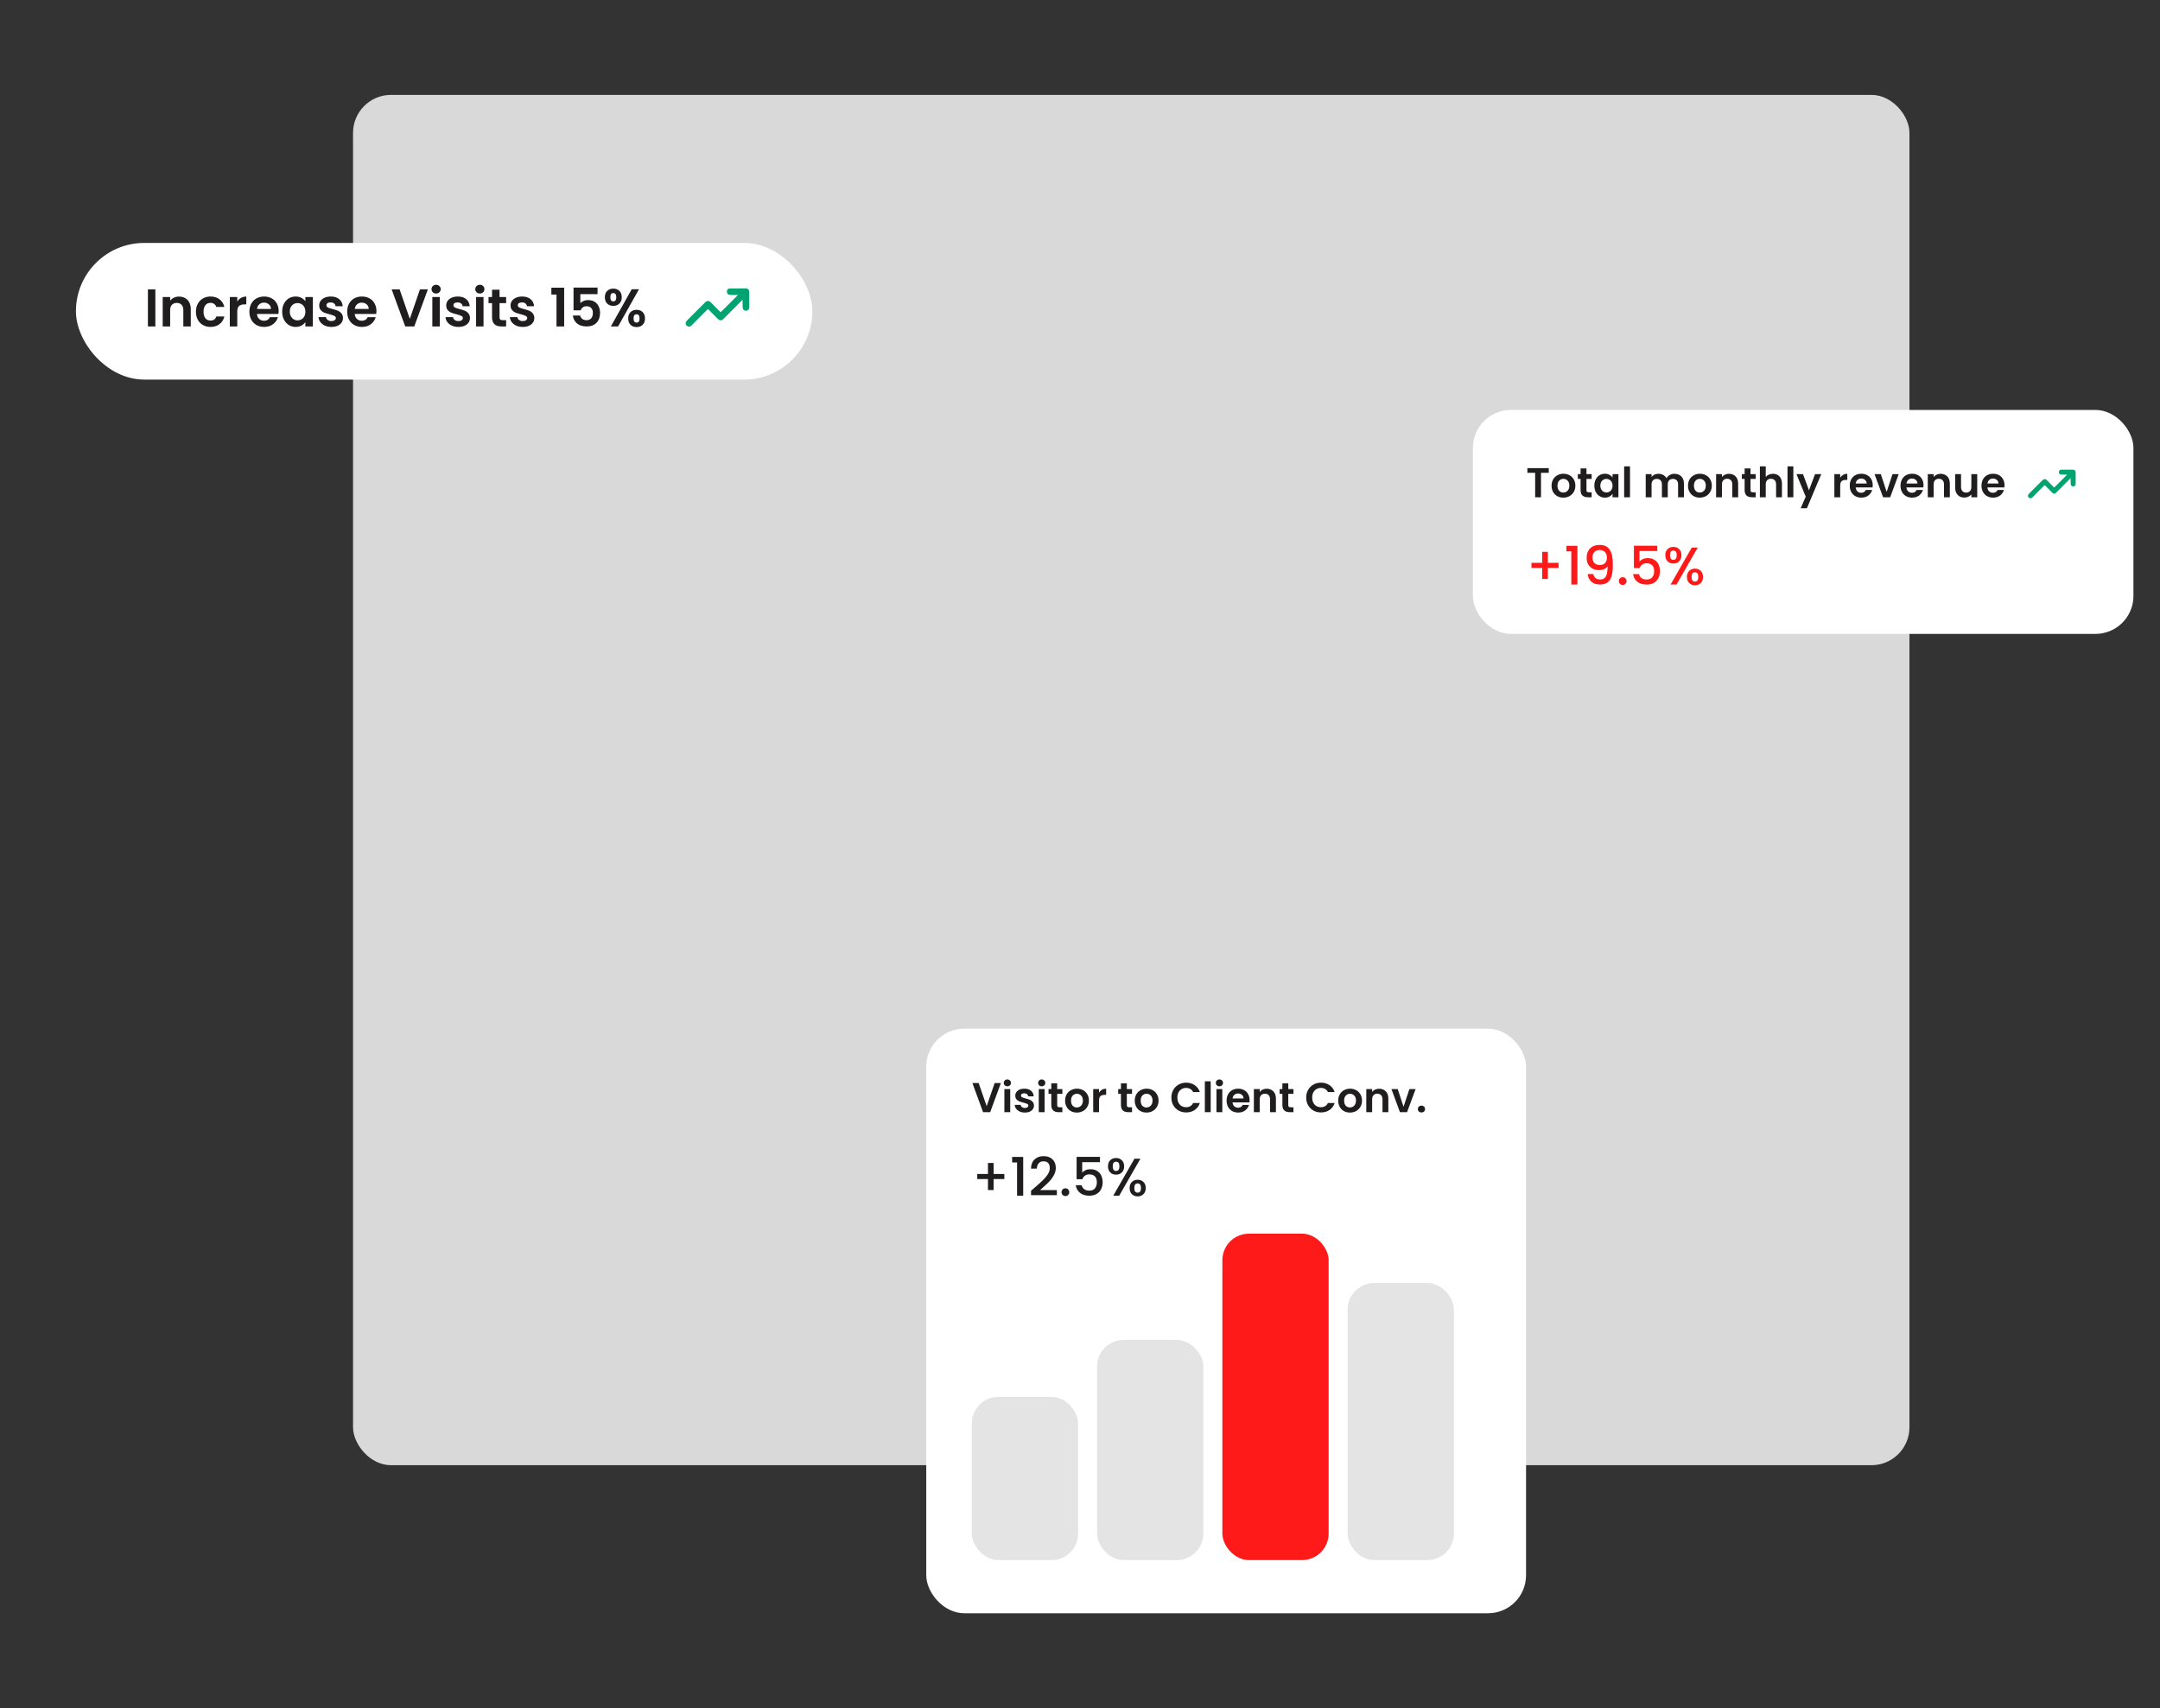 <svg width="569" height="450" viewBox="0 0 569 450" fill="none" xmlns="http://www.w3.org/2000/svg">
<rect x="0" y="0" width="569" height="450" fill="#333333" stroke="none"/>
<rect x="93" y="25" width="410" height="361" rx="10" fill="#D9D9D9"/>
<rect x="244" y="271" width="158" height="154" rx="10" fill="white"/>
<rect x="256" y="368" width="28" height="43" rx="7" fill="#E4E4E4"/>
<rect x="289" y="353" width="28" height="58" rx="7" fill="#E4E4E4"/>
<rect x="355" y="338" width="28" height="73" rx="7" fill="#E4E4E4"/>
<rect x="322" y="325" width="28" height="86" rx="7" fill="#FF1A1A"/>
<path d="M264.568 310.618H261.74V313.516H260.256V310.618H257.428V309.274H260.256V306.376H261.74V309.274H264.568V310.618ZM266.624 306.25V304.794H269.536V315H267.926V306.25H266.624ZM272.611 312.83C273.507 312.055 274.211 311.421 274.725 310.926C275.247 310.422 275.681 309.899 276.027 309.358C276.372 308.817 276.545 308.275 276.545 307.734C276.545 307.174 276.409 306.735 276.139 306.418C275.877 306.101 275.462 305.942 274.893 305.942C274.342 305.942 273.913 306.119 273.605 306.474C273.306 306.819 273.147 307.286 273.129 307.874H271.589C271.617 306.81 271.934 305.998 272.541 305.438C273.157 304.869 273.936 304.584 274.879 304.584C275.896 304.584 276.689 304.864 277.259 305.424C277.837 305.984 278.127 306.731 278.127 307.664C278.127 308.336 277.954 308.985 277.609 309.61C277.273 310.226 276.867 310.781 276.391 311.276C275.924 311.761 275.327 312.326 274.599 312.97L273.969 313.53H278.407V314.86H271.603V313.698L272.611 312.83ZM280.663 315.098C280.373 315.098 280.131 315 279.935 314.804C279.739 314.608 279.641 314.365 279.641 314.076C279.641 313.787 279.739 313.544 279.935 313.348C280.131 313.152 280.373 313.054 280.663 313.054C280.943 313.054 281.181 313.152 281.377 313.348C281.573 313.544 281.671 313.787 281.671 314.076C281.671 314.365 281.573 314.608 281.377 314.804C281.181 315 280.943 315.098 280.663 315.098ZM289.766 306.166H285.076V308.952C285.272 308.691 285.561 308.471 285.944 308.294C286.336 308.117 286.751 308.028 287.19 308.028C287.974 308.028 288.608 308.196 289.094 308.532C289.588 308.868 289.938 309.293 290.144 309.806C290.358 310.319 290.466 310.861 290.466 311.43C290.466 312.121 290.33 312.737 290.06 313.278C289.798 313.81 289.402 314.23 288.87 314.538C288.347 314.846 287.703 315 286.938 315C285.92 315 285.104 314.748 284.488 314.244C283.872 313.74 283.503 313.073 283.382 312.242H284.936C285.038 312.681 285.267 313.031 285.622 313.292C285.976 313.544 286.42 313.67 286.952 313.67C287.614 313.67 288.109 313.469 288.436 313.068C288.772 312.667 288.94 312.135 288.94 311.472C288.94 310.8 288.772 310.287 288.436 309.932C288.1 309.568 287.605 309.386 286.952 309.386C286.494 309.386 286.107 309.503 285.79 309.736C285.482 309.96 285.258 310.268 285.118 310.66H283.606V304.766H289.766V306.166ZM291.875 307.258C291.875 306.577 292.071 306.045 292.463 305.662C292.864 305.27 293.378 305.074 294.003 305.074C294.628 305.074 295.137 305.27 295.529 305.662C295.93 306.045 296.131 306.577 296.131 307.258C296.131 307.939 295.93 308.476 295.529 308.868C295.137 309.26 294.628 309.456 294.003 309.456C293.378 309.456 292.864 309.26 292.463 308.868C292.071 308.476 291.875 307.939 291.875 307.258ZM300.415 305.256L294.829 315H293.261L298.847 305.256H300.415ZM294.003 306.04C293.415 306.04 293.121 306.446 293.121 307.258C293.121 308.079 293.415 308.49 294.003 308.49C294.283 308.49 294.498 308.392 294.647 308.196C294.806 307.991 294.885 307.678 294.885 307.258C294.885 306.446 294.591 306.04 294.003 306.04ZM297.573 312.984C297.573 312.303 297.769 311.771 298.161 311.388C298.562 310.996 299.076 310.8 299.701 310.8C300.317 310.8 300.821 310.996 301.213 311.388C301.614 311.771 301.815 312.303 301.815 312.984C301.815 313.665 301.614 314.202 301.213 314.594C300.821 314.986 300.317 315.182 299.701 315.182C299.076 315.182 298.562 314.986 298.161 314.594C297.769 314.202 297.573 313.665 297.573 312.984ZM299.687 311.766C299.099 311.766 298.805 312.172 298.805 312.984C298.805 313.796 299.099 314.202 299.687 314.202C300.275 314.202 300.569 313.796 300.569 312.984C300.569 312.172 300.275 311.766 299.687 311.766Z" fill="#1F1D1D"/>
<path d="M263.656 285.322L260.84 293H258.97L256.154 285.322H257.804L259.916 291.427L262.017 285.322H263.656ZM265.36 286.18C265.089 286.18 264.862 286.096 264.678 285.927C264.502 285.751 264.414 285.535 264.414 285.278C264.414 285.021 264.502 284.809 264.678 284.64C264.862 284.464 265.089 284.376 265.36 284.376C265.632 284.376 265.855 284.464 266.031 284.64C266.215 284.809 266.306 285.021 266.306 285.278C266.306 285.535 266.215 285.751 266.031 285.927C265.855 286.096 265.632 286.18 265.36 286.18ZM266.119 286.906V293H264.579V286.906H266.119ZM269.973 293.099C269.474 293.099 269.027 293.011 268.631 292.835C268.235 292.652 267.92 292.406 267.685 292.098C267.458 291.79 267.333 291.449 267.311 291.075H268.862C268.891 291.31 269.005 291.504 269.203 291.658C269.408 291.812 269.661 291.889 269.962 291.889C270.255 291.889 270.483 291.83 270.644 291.713C270.813 291.596 270.897 291.445 270.897 291.262C270.897 291.064 270.794 290.917 270.589 290.822C270.391 290.719 270.072 290.609 269.632 290.492C269.177 290.382 268.803 290.268 268.51 290.151C268.224 290.034 267.975 289.854 267.762 289.612C267.557 289.37 267.454 289.044 267.454 288.633C267.454 288.296 267.549 287.988 267.74 287.709C267.938 287.43 268.217 287.21 268.576 287.049C268.943 286.888 269.372 286.807 269.863 286.807C270.589 286.807 271.168 286.99 271.601 287.357C272.034 287.716 272.272 288.204 272.316 288.82H270.842C270.82 288.578 270.717 288.387 270.534 288.248C270.358 288.101 270.12 288.028 269.819 288.028C269.54 288.028 269.324 288.079 269.17 288.182C269.023 288.285 268.95 288.428 268.95 288.611C268.95 288.816 269.053 288.974 269.258 289.084C269.463 289.187 269.782 289.293 270.215 289.403C270.655 289.513 271.018 289.627 271.304 289.744C271.59 289.861 271.836 290.045 272.041 290.294C272.254 290.536 272.364 290.859 272.371 291.262C272.371 291.614 272.272 291.929 272.074 292.208C271.883 292.487 271.605 292.707 271.238 292.868C270.879 293.022 270.457 293.099 269.973 293.099ZM274.416 286.18C274.145 286.18 273.917 286.096 273.734 285.927C273.558 285.751 273.47 285.535 273.47 285.278C273.47 285.021 273.558 284.809 273.734 284.64C273.917 284.464 274.145 284.376 274.416 284.376C274.687 284.376 274.911 284.464 275.087 284.64C275.27 284.809 275.362 285.021 275.362 285.278C275.362 285.535 275.27 285.751 275.087 285.927C274.911 286.096 274.687 286.18 274.416 286.18ZM275.175 286.906V293H273.635V286.906H275.175ZM278.49 288.171V291.119C278.49 291.324 278.537 291.475 278.633 291.57C278.735 291.658 278.904 291.702 279.139 291.702H279.854V293H278.886C277.588 293 276.939 292.369 276.939 291.108V288.171H276.213V286.906H276.939V285.399H278.49V286.906H279.854V288.171H278.49ZM283.667 293.099C283.08 293.099 282.552 292.971 282.083 292.714C281.614 292.45 281.243 292.08 280.972 291.603C280.708 291.126 280.576 290.576 280.576 289.953C280.576 289.33 280.712 288.78 280.983 288.303C281.262 287.826 281.639 287.46 282.116 287.203C282.593 286.939 283.124 286.807 283.711 286.807C284.298 286.807 284.829 286.939 285.306 287.203C285.783 287.46 286.157 287.826 286.428 288.303C286.707 288.78 286.846 289.33 286.846 289.953C286.846 290.576 286.703 291.126 286.417 291.603C286.138 292.08 285.757 292.45 285.273 292.714C284.796 292.971 284.261 293.099 283.667 293.099ZM283.667 291.757C283.946 291.757 284.206 291.691 284.448 291.559C284.697 291.42 284.895 291.214 285.042 290.943C285.189 290.672 285.262 290.342 285.262 289.953C285.262 289.374 285.108 288.93 284.8 288.622C284.499 288.307 284.129 288.149 283.689 288.149C283.249 288.149 282.879 288.307 282.578 288.622C282.285 288.93 282.138 289.374 282.138 289.953C282.138 290.532 282.281 290.98 282.567 291.295C282.86 291.603 283.227 291.757 283.667 291.757ZM289.516 287.852C289.714 287.529 289.97 287.276 290.286 287.093C290.608 286.91 290.975 286.818 291.386 286.818V288.435H290.979C290.495 288.435 290.128 288.549 289.879 288.776C289.637 289.003 289.516 289.399 289.516 289.964V293H287.976V286.906H289.516V287.852ZM296.837 288.171V291.119C296.837 291.324 296.885 291.475 296.98 291.57C297.083 291.658 297.251 291.702 297.486 291.702H298.201V293H297.233C295.935 293 295.286 292.369 295.286 291.108V288.171H294.56V286.906H295.286V285.399H296.837V286.906H298.201V288.171H296.837ZM302.015 293.099C301.428 293.099 300.9 292.971 300.431 292.714C299.961 292.45 299.591 292.08 299.32 291.603C299.056 291.126 298.924 290.576 298.924 289.953C298.924 289.33 299.059 288.78 299.331 288.303C299.609 287.826 299.987 287.46 300.464 287.203C300.94 286.939 301.472 286.807 302.059 286.807C302.645 286.807 303.177 286.939 303.654 287.203C304.13 287.46 304.504 287.826 304.776 288.303C305.054 288.78 305.194 289.33 305.194 289.953C305.194 290.576 305.051 291.126 304.765 291.603C304.486 292.08 304.105 292.45 303.621 292.714C303.144 292.971 302.609 293.099 302.015 293.099ZM302.015 291.757C302.293 291.757 302.554 291.691 302.796 291.559C303.045 291.42 303.243 291.214 303.39 290.943C303.536 290.672 303.61 290.342 303.61 289.953C303.61 289.374 303.456 288.93 303.148 288.622C302.847 288.307 302.477 288.149 302.037 288.149C301.597 288.149 301.226 288.307 300.926 288.622C300.632 288.93 300.486 289.374 300.486 289.953C300.486 290.532 300.629 290.98 300.915 291.295C301.208 291.603 301.575 291.757 302.015 291.757ZM308.571 289.15C308.571 288.395 308.739 287.72 309.077 287.126C309.421 286.525 309.887 286.059 310.474 285.729C311.068 285.392 311.731 285.223 312.465 285.223C313.323 285.223 314.074 285.443 314.72 285.883C315.365 286.323 315.816 286.932 316.073 287.709H314.302C314.126 287.342 313.876 287.067 313.554 286.884C313.238 286.701 312.872 286.609 312.454 286.609C312.006 286.609 311.607 286.715 311.255 286.928C310.91 287.133 310.639 287.427 310.441 287.808C310.25 288.189 310.155 288.637 310.155 289.15C310.155 289.656 310.25 290.103 310.441 290.492C310.639 290.873 310.91 291.17 311.255 291.383C311.607 291.588 312.006 291.691 312.454 291.691C312.872 291.691 313.238 291.599 313.554 291.416C313.876 291.225 314.126 290.947 314.302 290.58H316.073C315.816 291.365 315.365 291.977 314.72 292.417C314.082 292.85 313.33 293.066 312.465 293.066C311.731 293.066 311.068 292.901 310.474 292.571C309.887 292.234 309.421 291.768 309.077 291.174C308.739 290.58 308.571 289.905 308.571 289.15ZM318.928 284.86V293H317.388V284.86H318.928ZM321.23 286.18C320.959 286.18 320.732 286.096 320.548 285.927C320.372 285.751 320.284 285.535 320.284 285.278C320.284 285.021 320.372 284.809 320.548 284.64C320.732 284.464 320.959 284.376 321.23 284.376C321.502 284.376 321.725 284.464 321.901 284.64C322.085 284.809 322.176 285.021 322.176 285.278C322.176 285.535 322.085 285.751 321.901 285.927C321.725 286.096 321.502 286.18 321.23 286.18ZM321.989 286.906V293H320.449V286.906H321.989ZM329.176 289.821C329.176 290.041 329.161 290.239 329.132 290.415H324.677C324.714 290.855 324.868 291.2 325.139 291.449C325.41 291.698 325.744 291.823 326.14 291.823C326.712 291.823 327.119 291.577 327.361 291.086H329.022C328.846 291.673 328.509 292.157 328.01 292.538C327.511 292.912 326.899 293.099 326.173 293.099C325.586 293.099 325.058 292.971 324.589 292.714C324.127 292.45 323.764 292.08 323.5 291.603C323.243 291.126 323.115 290.576 323.115 289.953C323.115 289.322 323.243 288.769 323.5 288.292C323.757 287.815 324.116 287.449 324.578 287.192C325.04 286.935 325.572 286.807 326.173 286.807C326.752 286.807 327.269 286.932 327.724 287.181C328.186 287.43 328.542 287.786 328.791 288.248C329.048 288.703 329.176 289.227 329.176 289.821ZM327.581 289.381C327.574 288.985 327.431 288.67 327.152 288.435C326.873 288.193 326.532 288.072 326.129 288.072C325.748 288.072 325.425 288.189 325.161 288.424C324.904 288.651 324.747 288.97 324.688 289.381H327.581ZM333.677 286.818C334.403 286.818 334.99 287.049 335.437 287.511C335.884 287.966 336.108 288.604 336.108 289.425V293H334.568V289.634C334.568 289.15 334.447 288.78 334.205 288.523C333.963 288.259 333.633 288.127 333.215 288.127C332.79 288.127 332.452 288.259 332.203 288.523C331.961 288.78 331.84 289.15 331.84 289.634V293H330.3V286.906H331.84V287.665C332.045 287.401 332.306 287.196 332.621 287.049C332.944 286.895 333.296 286.818 333.677 286.818ZM339.365 288.171V291.119C339.365 291.324 339.413 291.475 339.508 291.57C339.611 291.658 339.78 291.702 340.014 291.702H340.729V293H339.761C338.463 293 337.814 292.369 337.814 291.108V288.171H337.088V286.906H337.814V285.399H339.365V286.906H340.729V288.171H339.365ZM344.084 289.15C344.084 288.395 344.253 287.72 344.59 287.126C344.935 286.525 345.401 286.059 345.987 285.729C346.581 285.392 347.245 285.223 347.978 285.223C348.836 285.223 349.588 285.443 350.233 285.883C350.879 286.323 351.33 286.932 351.586 287.709H349.815C349.639 287.342 349.39 287.067 349.067 286.884C348.752 286.701 348.385 286.609 347.967 286.609C347.52 286.609 347.12 286.715 346.768 286.928C346.424 287.133 346.152 287.427 345.954 287.808C345.764 288.189 345.668 288.637 345.668 289.15C345.668 289.656 345.764 290.103 345.954 290.492C346.152 290.873 346.424 291.17 346.768 291.383C347.12 291.588 347.52 291.691 347.967 291.691C348.385 291.691 348.752 291.599 349.067 291.416C349.39 291.225 349.639 290.947 349.815 290.58H351.586C351.33 291.365 350.879 291.977 350.233 292.417C349.595 292.85 348.844 293.066 347.978 293.066C347.245 293.066 346.581 292.901 345.987 292.571C345.401 292.234 344.935 291.768 344.59 291.174C344.253 290.58 344.084 289.905 344.084 289.15ZM355.608 293.099C355.021 293.099 354.493 292.971 354.024 292.714C353.554 292.45 353.184 292.08 352.913 291.603C352.649 291.126 352.517 290.576 352.517 289.953C352.517 289.33 352.652 288.78 352.924 288.303C353.202 287.826 353.58 287.46 354.057 287.203C354.533 286.939 355.065 286.807 355.652 286.807C356.238 286.807 356.77 286.939 357.247 287.203C357.723 287.46 358.097 287.826 358.369 288.303C358.647 288.78 358.787 289.33 358.787 289.953C358.787 290.576 358.644 291.126 358.358 291.603C358.079 292.08 357.698 292.45 357.214 292.714C356.737 292.971 356.202 293.099 355.608 293.099ZM355.608 291.757C355.886 291.757 356.147 291.691 356.389 291.559C356.638 291.42 356.836 291.214 356.983 290.943C357.129 290.672 357.203 290.342 357.203 289.953C357.203 289.374 357.049 288.93 356.741 288.622C356.44 288.307 356.07 288.149 355.63 288.149C355.19 288.149 354.819 288.307 354.519 288.622C354.225 288.93 354.079 289.374 354.079 289.953C354.079 290.532 354.222 290.98 354.508 291.295C354.801 291.603 355.168 291.757 355.608 291.757ZM363.293 286.818C364.019 286.818 364.606 287.049 365.053 287.511C365.501 287.966 365.724 288.604 365.724 289.425V293H364.184V289.634C364.184 289.15 364.063 288.78 363.821 288.523C363.579 288.259 363.249 288.127 362.831 288.127C362.406 288.127 362.069 288.259 361.819 288.523C361.577 288.78 361.456 289.15 361.456 289.634V293H359.916V286.906H361.456V287.665C361.662 287.401 361.922 287.196 362.237 287.049C362.56 286.895 362.912 286.818 363.293 286.818ZM369.73 291.581L371.27 286.906H372.909L370.654 293H368.784L366.54 286.906H368.19L369.73 291.581ZM374.456 293.077C374.177 293.077 373.946 292.993 373.763 292.824C373.587 292.648 373.499 292.432 373.499 292.175C373.499 291.918 373.587 291.706 373.763 291.537C373.946 291.361 374.177 291.273 374.456 291.273C374.727 291.273 374.951 291.361 375.127 291.537C375.303 291.706 375.391 291.918 375.391 292.175C375.391 292.432 375.303 292.648 375.127 292.824C374.951 292.993 374.727 293.077 374.456 293.077Z" fill="#1F1D1D"/>
<rect x="20" y="64" width="194" height="36" rx="18" fill="white"/>
<path d="M40.926 76.228V86H38.966V76.228H40.926ZM47.16 78.132C48.084 78.132 48.831 78.426 49.401 79.014C49.97 79.593 50.255 80.405 50.255 81.45V86H48.294V81.716C48.294 81.1 48.141 80.629 47.833 80.302C47.525 79.966 47.105 79.798 46.572 79.798C46.031 79.798 45.602 79.966 45.285 80.302C44.977 80.629 44.822 81.1 44.822 81.716V86H42.862V78.244H44.822V79.21C45.084 78.874 45.415 78.613 45.816 78.426C46.227 78.23 46.675 78.132 47.16 78.132ZM51.614 82.122C51.614 81.319 51.778 80.619 52.104 80.022C52.431 79.415 52.884 78.949 53.462 78.622C54.041 78.286 54.704 78.118 55.45 78.118C56.412 78.118 57.205 78.361 57.83 78.846C58.465 79.322 58.89 79.994 59.104 80.862H56.99C56.878 80.526 56.687 80.265 56.416 80.078C56.155 79.882 55.828 79.784 55.436 79.784C54.876 79.784 54.433 79.989 54.106 80.4C53.78 80.801 53.616 81.375 53.616 82.122C53.616 82.859 53.78 83.433 54.106 83.844C54.433 84.245 54.876 84.446 55.436 84.446C56.23 84.446 56.748 84.091 56.99 83.382H59.104C58.89 84.222 58.465 84.889 57.83 85.384C57.196 85.879 56.402 86.126 55.45 86.126C54.704 86.126 54.041 85.963 53.462 85.636C52.884 85.3 52.431 84.833 52.104 84.236C51.778 83.629 51.614 82.925 51.614 82.122ZM62.5 79.448C62.752 79.037 63.079 78.715 63.48 78.482C63.891 78.249 64.358 78.132 64.88 78.132V80.19H64.362C63.746 80.19 63.28 80.335 62.962 80.624C62.654 80.913 62.5 81.417 62.5 82.136V86H60.54V78.244H62.5V79.448ZM73.41 81.954C73.41 82.234 73.392 82.486 73.354 82.71H67.684C67.731 83.27 67.927 83.709 68.272 84.026C68.618 84.343 69.042 84.502 69.546 84.502C70.274 84.502 70.792 84.189 71.1 83.564H73.214C72.99 84.311 72.561 84.927 71.926 85.412C71.292 85.888 70.512 86.126 69.588 86.126C68.842 86.126 68.17 85.963 67.572 85.636C66.984 85.3 66.522 84.829 66.186 84.222C65.86 83.615 65.696 82.915 65.696 82.122C65.696 81.319 65.86 80.615 66.186 80.008C66.513 79.401 66.97 78.935 67.558 78.608C68.146 78.281 68.823 78.118 69.588 78.118C70.326 78.118 70.984 78.277 71.562 78.594C72.15 78.911 72.603 79.364 72.92 79.952C73.247 80.531 73.41 81.198 73.41 81.954ZM71.38 81.394C71.371 80.89 71.189 80.489 70.834 80.19C70.48 79.882 70.046 79.728 69.532 79.728C69.047 79.728 68.636 79.877 68.3 80.176C67.974 80.465 67.773 80.871 67.698 81.394H71.38ZM74.337 82.094C74.337 81.31 74.491 80.615 74.799 80.008C75.116 79.401 75.541 78.935 76.073 78.608C76.614 78.281 77.216 78.118 77.879 78.118C78.458 78.118 78.962 78.235 79.391 78.468C79.83 78.701 80.18 78.995 80.441 79.35V78.244H82.415V86H80.441V84.866C80.189 85.23 79.839 85.533 79.391 85.776C78.952 86.009 78.444 86.126 77.865 86.126C77.212 86.126 76.614 85.958 76.073 85.622C75.541 85.286 75.116 84.815 74.799 84.208C74.491 83.592 74.337 82.887 74.337 82.094ZM80.441 82.122C80.441 81.646 80.348 81.24 80.161 80.904C79.974 80.559 79.722 80.297 79.405 80.12C79.088 79.933 78.747 79.84 78.383 79.84C78.019 79.84 77.683 79.929 77.375 80.106C77.067 80.283 76.815 80.545 76.619 80.89C76.432 81.226 76.339 81.627 76.339 82.094C76.339 82.561 76.432 82.971 76.619 83.326C76.815 83.671 77.067 83.937 77.375 84.124C77.692 84.311 78.028 84.404 78.383 84.404C78.747 84.404 79.088 84.315 79.405 84.138C79.722 83.951 79.974 83.69 80.161 83.354C80.348 83.009 80.441 82.598 80.441 82.122ZM87.297 86.126C86.663 86.126 86.093 86.014 85.589 85.79C85.085 85.557 84.684 85.244 84.385 84.852C84.096 84.46 83.937 84.026 83.909 83.55H85.883C85.921 83.849 86.065 84.096 86.317 84.292C86.579 84.488 86.901 84.586 87.283 84.586C87.657 84.586 87.946 84.511 88.151 84.362C88.366 84.213 88.473 84.021 88.473 83.788C88.473 83.536 88.343 83.349 88.081 83.228C87.829 83.097 87.423 82.957 86.863 82.808C86.285 82.668 85.809 82.523 85.435 82.374C85.071 82.225 84.754 81.996 84.483 81.688C84.222 81.38 84.091 80.965 84.091 80.442C84.091 80.013 84.213 79.621 84.455 79.266C84.707 78.911 85.062 78.631 85.519 78.426C85.986 78.221 86.532 78.118 87.157 78.118C88.081 78.118 88.819 78.351 89.369 78.818C89.92 79.275 90.223 79.896 90.279 80.68H88.403C88.375 80.372 88.245 80.129 88.011 79.952C87.787 79.765 87.484 79.672 87.101 79.672C86.747 79.672 86.471 79.737 86.275 79.868C86.089 79.999 85.995 80.181 85.995 80.414C85.995 80.675 86.126 80.876 86.387 81.016C86.649 81.147 87.055 81.282 87.605 81.422C88.165 81.562 88.627 81.707 88.991 81.856C89.355 82.005 89.668 82.239 89.929 82.556C90.2 82.864 90.34 83.275 90.349 83.788C90.349 84.236 90.223 84.637 89.971 84.992C89.729 85.347 89.374 85.627 88.907 85.832C88.45 86.028 87.913 86.126 87.297 86.126ZM99.168 81.954C99.168 82.234 99.15 82.486 99.112 82.71H93.442C93.489 83.27 93.685 83.709 94.03 84.026C94.376 84.343 94.8 84.502 95.304 84.502C96.032 84.502 96.55 84.189 96.858 83.564H98.972C98.748 84.311 98.319 84.927 97.684 85.412C97.049 85.888 96.27 86.126 95.346 86.126C94.6 86.126 93.927 85.963 93.33 85.636C92.742 85.3 92.28 84.829 91.944 84.222C91.618 83.615 91.454 82.915 91.454 82.122C91.454 81.319 91.618 80.615 91.944 80.008C92.271 79.401 92.728 78.935 93.316 78.608C93.904 78.281 94.581 78.118 95.346 78.118C96.084 78.118 96.742 78.277 97.32 78.594C97.908 78.911 98.361 79.364 98.678 79.952C99.005 80.531 99.168 81.198 99.168 81.954ZM97.138 81.394C97.129 80.89 96.947 80.489 96.592 80.19C96.237 79.882 95.803 79.728 95.29 79.728C94.805 79.728 94.394 79.877 94.058 80.176C93.731 80.465 93.531 80.871 93.456 81.394H97.138ZM112.713 76.228L109.129 86H106.749L103.165 76.228H105.265L107.953 83.998L110.627 76.228H112.713ZM114.882 77.32C114.537 77.32 114.247 77.213 114.014 76.998C113.79 76.774 113.678 76.499 113.678 76.172C113.678 75.845 113.79 75.575 114.014 75.36C114.247 75.136 114.537 75.024 114.882 75.024C115.227 75.024 115.512 75.136 115.736 75.36C115.969 75.575 116.086 75.845 116.086 76.172C116.086 76.499 115.969 76.774 115.736 76.998C115.512 77.213 115.227 77.32 114.882 77.32ZM115.848 78.244V86H113.888V78.244H115.848ZM120.752 86.126C120.118 86.126 119.548 86.014 119.044 85.79C118.54 85.557 118.139 85.244 117.84 84.852C117.551 84.46 117.392 84.026 117.364 83.55H119.338C119.376 83.849 119.52 84.096 119.772 84.292C120.034 84.488 120.356 84.586 120.738 84.586C121.112 84.586 121.401 84.511 121.606 84.362C121.821 84.213 121.928 84.021 121.928 83.788C121.928 83.536 121.798 83.349 121.536 83.228C121.284 83.097 120.878 82.957 120.318 82.808C119.74 82.668 119.264 82.523 118.89 82.374C118.526 82.225 118.209 81.996 117.938 81.688C117.677 81.38 117.546 80.965 117.546 80.442C117.546 80.013 117.668 79.621 117.91 79.266C118.162 78.911 118.517 78.631 118.974 78.426C119.441 78.221 119.987 78.118 120.612 78.118C121.536 78.118 122.274 78.351 122.824 78.818C123.375 79.275 123.678 79.896 123.734 80.68H121.858C121.83 80.372 121.7 80.129 121.466 79.952C121.242 79.765 120.939 79.672 120.556 79.672C120.202 79.672 119.926 79.737 119.73 79.868C119.544 79.999 119.45 80.181 119.45 80.414C119.45 80.675 119.581 80.876 119.842 81.016C120.104 81.147 120.51 81.282 121.06 81.422C121.62 81.562 122.082 81.707 122.446 81.856C122.81 82.005 123.123 82.239 123.384 82.556C123.655 82.864 123.795 83.275 123.804 83.788C123.804 84.236 123.678 84.637 123.426 84.992C123.184 85.347 122.829 85.627 122.362 85.832C121.905 86.028 121.368 86.126 120.752 86.126ZM126.407 77.32C126.062 77.32 125.773 77.213 125.539 76.998C125.315 76.774 125.203 76.499 125.203 76.172C125.203 75.845 125.315 75.575 125.539 75.36C125.773 75.136 126.062 75.024 126.407 75.024C126.753 75.024 127.037 75.136 127.261 75.36C127.495 75.575 127.611 75.845 127.611 76.172C127.611 76.499 127.495 76.774 127.261 76.998C127.037 77.213 126.753 77.32 126.407 77.32ZM127.373 78.244V86H125.413V78.244H127.373ZM131.592 79.854V83.606C131.592 83.867 131.652 84.059 131.774 84.18C131.904 84.292 132.119 84.348 132.418 84.348H133.328V86H132.096C130.444 86 129.618 85.197 129.618 83.592V79.854H128.694V78.244H129.618V76.326H131.592V78.244H133.328V79.854H131.592ZM137.705 86.126C137.071 86.126 136.501 86.014 135.997 85.79C135.493 85.557 135.092 85.244 134.793 84.852C134.504 84.46 134.345 84.026 134.317 83.55H136.291C136.329 83.849 136.473 84.096 136.725 84.292C136.987 84.488 137.309 84.586 137.691 84.586C138.065 84.586 138.354 84.511 138.559 84.362C138.774 84.213 138.881 84.021 138.881 83.788C138.881 83.536 138.751 83.349 138.489 83.228C138.237 83.097 137.831 82.957 137.271 82.808C136.693 82.668 136.217 82.523 135.843 82.374C135.479 82.225 135.162 81.996 134.891 81.688C134.63 81.38 134.499 80.965 134.499 80.442C134.499 80.013 134.621 79.621 134.863 79.266C135.115 78.911 135.47 78.631 135.927 78.426C136.394 78.221 136.94 78.118 137.565 78.118C138.489 78.118 139.227 78.351 139.777 78.818C140.328 79.275 140.631 79.896 140.687 80.68H138.811C138.783 80.372 138.653 80.129 138.419 79.952C138.195 79.765 137.892 79.672 137.509 79.672C137.155 79.672 136.879 79.737 136.683 79.868C136.497 79.999 136.403 80.181 136.403 80.414C136.403 80.675 136.534 80.876 136.795 81.016C137.057 81.147 137.463 81.282 138.013 81.422C138.573 81.562 139.035 81.707 139.399 81.856C139.763 82.005 140.076 82.239 140.337 82.556C140.608 82.864 140.748 83.275 140.757 83.788C140.757 84.236 140.631 84.637 140.379 84.992C140.137 85.347 139.782 85.627 139.315 85.832C138.858 86.028 138.321 86.126 137.705 86.126ZM145.24 77.6V75.794H148.614V86H146.598V77.6H145.24ZM157.411 77.488H152.875V79.882C153.071 79.639 153.351 79.443 153.715 79.294C154.079 79.135 154.466 79.056 154.877 79.056C155.623 79.056 156.235 79.219 156.711 79.546C157.187 79.873 157.532 80.293 157.747 80.806C157.961 81.31 158.069 81.851 158.069 82.43C158.069 83.503 157.761 84.367 157.145 85.02C156.538 85.673 155.67 86 154.541 86C153.477 86 152.627 85.734 151.993 85.202C151.358 84.67 150.999 83.975 150.915 83.116H152.819C152.903 83.489 153.089 83.788 153.379 84.012C153.677 84.236 154.055 84.348 154.513 84.348C155.063 84.348 155.479 84.175 155.759 83.83C156.039 83.485 156.179 83.027 156.179 82.458C156.179 81.879 156.034 81.441 155.745 81.142C155.465 80.834 155.049 80.68 154.499 80.68C154.107 80.68 153.78 80.778 153.519 80.974C153.257 81.17 153.071 81.431 152.959 81.758H151.083V75.766H157.411V77.488ZM159.336 78.3C159.336 77.591 159.542 77.035 159.952 76.634C160.372 76.233 160.909 76.032 161.562 76.032C162.216 76.032 162.748 76.233 163.158 76.634C163.578 77.035 163.788 77.591 163.788 78.3C163.788 79.019 163.578 79.579 163.158 79.98C162.748 80.381 162.216 80.582 161.562 80.582C160.909 80.582 160.372 80.381 159.952 79.98C159.542 79.579 159.336 79.019 159.336 78.3ZM168.324 76.2L162.822 86H160.918L166.406 76.2H168.324ZM161.548 77.208C161.035 77.208 160.778 77.572 160.778 78.3C160.778 79.037 161.035 79.406 161.548 79.406C161.8 79.406 161.996 79.317 162.136 79.14C162.276 78.953 162.346 78.673 162.346 78.3C162.346 77.572 162.08 77.208 161.548 77.208ZM165.482 83.886C165.482 83.167 165.688 82.612 166.098 82.22C166.518 81.819 167.055 81.618 167.708 81.618C168.362 81.618 168.889 81.819 169.29 82.22C169.701 82.612 169.906 83.167 169.906 83.886C169.906 84.605 169.701 85.165 169.29 85.566C168.889 85.967 168.362 86.168 167.708 86.168C167.046 86.168 166.509 85.967 166.098 85.566C165.688 85.165 165.482 84.605 165.482 83.886ZM167.694 82.794C167.162 82.794 166.896 83.158 166.896 83.886C166.896 84.623 167.162 84.992 167.694 84.992C168.217 84.992 168.478 84.623 168.478 83.886C168.478 83.158 168.217 82.794 167.694 82.794Z" fill="#1F1D1D"/>
<path d="M192.243 75.989C192.282 75.989 192.322 75.988 192.363 75.988C192.406 75.988 192.449 75.988 192.493 75.988C192.539 75.987 192.585 75.987 192.632 75.987C192.783 75.986 192.934 75.986 193.085 75.985C193.137 75.985 193.189 75.985 193.241 75.985C193.515 75.984 193.788 75.983 194.061 75.983C194.315 75.983 194.569 75.982 194.823 75.98C195.042 75.979 195.26 75.978 195.479 75.978C195.609 75.978 195.739 75.978 195.87 75.977C196.015 75.976 196.161 75.976 196.307 75.976C196.371 75.975 196.371 75.975 196.436 75.975C196.757 75.978 196.95 76.059 197.176 76.285C197.354 76.568 197.376 76.816 197.374 77.142C197.375 77.207 197.375 77.207 197.375 77.272C197.376 77.414 197.375 77.555 197.375 77.697C197.375 77.795 197.375 77.894 197.375 77.993C197.375 78.199 197.375 78.405 197.375 78.612C197.374 78.85 197.374 79.088 197.375 79.326C197.375 79.556 197.375 79.786 197.375 80.016C197.375 80.113 197.375 80.21 197.375 80.308C197.376 80.444 197.375 80.58 197.374 80.717C197.375 80.757 197.375 80.797 197.375 80.838C197.373 81.122 197.341 81.351 197.152 81.576C196.91 81.779 196.745 81.872 196.428 81.868C196.199 81.844 195.998 81.748 195.836 81.586C195.688 81.373 195.637 81.193 195.633 80.938C195.632 80.894 195.631 80.85 195.63 80.805C195.629 80.734 195.629 80.734 195.628 80.662C195.627 80.614 195.627 80.566 195.626 80.516C195.624 80.388 195.622 80.259 195.62 80.131C195.618 80 195.616 79.869 195.613 79.739C195.609 79.482 195.605 79.225 195.602 78.969C195.575 78.995 195.548 79.022 195.521 79.05C194.872 79.703 194.222 80.356 193.572 81.008C193.258 81.323 192.944 81.639 192.63 81.955C192.357 82.23 192.083 82.505 191.808 82.78C191.663 82.925 191.518 83.071 191.374 83.217C191.237 83.355 191.101 83.492 190.964 83.628C190.914 83.678 190.864 83.729 190.814 83.779C190.252 84.349 190.252 84.349 189.837 84.376C189.548 84.376 189.332 84.245 189.134 84.049C189.109 84.023 189.084 83.997 189.058 83.971C189.017 83.929 189.017 83.929 188.975 83.887C188.885 83.797 188.795 83.706 188.706 83.615C188.643 83.552 188.581 83.49 188.518 83.427C188.354 83.262 188.19 83.096 188.026 82.93C187.859 82.761 187.691 82.592 187.524 82.424C187.195 82.093 186.867 81.761 186.539 81.43C186.397 81.489 186.307 81.574 186.199 81.682C186.182 81.7 186.164 81.718 186.145 81.736C186.086 81.796 186.026 81.856 185.967 81.916C185.924 81.959 185.882 82.002 185.839 82.045C185.747 82.137 185.655 82.23 185.563 82.323C185.418 82.469 185.272 82.615 185.127 82.761C184.765 83.124 184.404 83.487 184.043 83.851C183.762 84.133 183.482 84.416 183.2 84.698C183.056 84.843 182.911 84.988 182.767 85.134C182.677 85.225 182.587 85.315 182.497 85.405C182.455 85.447 182.414 85.489 182.372 85.531C182.315 85.589 182.258 85.646 182.201 85.703C182.169 85.735 182.137 85.767 182.104 85.8C181.899 85.975 181.688 86.045 181.422 86.039C181.147 85.995 180.937 85.858 180.758 85.648C180.621 85.423 180.597 85.162 180.659 84.908C180.783 84.582 181.045 84.358 181.287 84.118C181.338 84.067 181.389 84.016 181.439 83.965C181.577 83.826 181.715 83.689 181.853 83.552C181.997 83.408 182.142 83.263 182.286 83.119C182.528 82.876 182.77 82.635 183.013 82.393C183.294 82.114 183.574 81.834 183.853 81.553C184.122 81.284 184.392 81.014 184.662 80.745C184.777 80.63 184.891 80.516 185.006 80.401C185.141 80.266 185.276 80.131 185.411 79.997C185.461 79.948 185.51 79.898 185.56 79.849C185.627 79.781 185.695 79.713 185.763 79.646C185.782 79.627 185.802 79.607 185.822 79.587C186.017 79.396 186.222 79.303 186.498 79.303C186.535 79.302 186.572 79.302 186.611 79.301C186.919 79.349 187.125 79.532 187.337 79.749C187.364 79.776 187.391 79.803 187.419 79.831C187.508 79.919 187.596 80.009 187.684 80.098C187.746 80.16 187.807 80.222 187.869 80.284C188.031 80.447 188.193 80.61 188.354 80.773C188.519 80.939 188.684 81.105 188.85 81.272C189.174 81.597 189.497 81.923 189.82 82.25C190.068 82.046 190.293 81.821 190.519 81.594C190.562 81.552 190.604 81.51 190.646 81.467C190.761 81.353 190.875 81.239 190.989 81.124C191.109 81.004 191.228 80.884 191.348 80.765C191.575 80.538 191.801 80.311 192.027 80.085C192.285 79.827 192.543 79.569 192.801 79.311C193.331 78.78 193.861 78.249 194.391 77.719C194.349 77.718 194.349 77.718 194.307 77.718C194.046 77.718 193.785 77.716 193.525 77.713C193.391 77.712 193.256 77.711 193.122 77.711C192.968 77.711 192.813 77.709 192.659 77.707C192.611 77.707 192.564 77.707 192.515 77.707C192.217 77.703 191.981 77.659 191.734 77.484C191.504 77.242 191.484 77.006 191.486 76.684C191.511 76.439 191.619 76.305 191.795 76.141C191.951 76.038 192.054 75.99 192.243 75.989Z" fill="#01A371"/>
<rect x="388" y="108" width="174" height="59" rx="10" fill="white"/>
<path d="M410.568 149.618H407.74V152.516H406.256V149.618H403.428V148.274H406.256V145.376H407.74V148.274H410.568V149.618ZM412.624 145.25V143.794H415.536V154H413.926V145.25H412.624ZM419.717 151.228C419.81 151.695 420.011 152.049 420.319 152.292C420.627 152.535 421.042 152.656 421.565 152.656C422.227 152.656 422.713 152.395 423.021 151.872C423.329 151.349 423.483 150.458 423.483 149.198C423.259 149.515 422.941 149.763 422.531 149.94C422.129 150.108 421.691 150.192 421.215 150.192C420.608 150.192 420.057 150.071 419.563 149.828C419.068 149.576 418.676 149.207 418.387 148.722C418.107 148.227 417.967 147.63 417.967 146.93C417.967 145.903 418.265 145.087 418.863 144.48C419.469 143.864 420.3 143.556 421.355 143.556C422.624 143.556 423.525 143.981 424.057 144.83C424.598 145.67 424.869 146.963 424.869 148.708C424.869 149.912 424.766 150.897 424.561 151.662C424.365 152.427 424.019 153.006 423.525 153.398C423.03 153.79 422.344 153.986 421.467 153.986C420.468 153.986 419.698 153.725 419.157 153.202C418.615 152.679 418.312 152.021 418.247 151.228H419.717ZM421.495 148.848C422.055 148.848 422.493 148.675 422.811 148.33C423.137 147.975 423.301 147.509 423.301 146.93C423.301 146.286 423.128 145.787 422.783 145.432C422.447 145.068 421.985 144.886 421.397 144.886C420.809 144.886 420.342 145.073 419.997 145.446C419.661 145.81 419.493 146.291 419.493 146.888C419.493 147.457 419.656 147.929 419.983 148.302C420.319 148.666 420.823 148.848 421.495 148.848ZM427.469 154.098C427.18 154.098 426.937 154 426.741 153.804C426.545 153.608 426.447 153.365 426.447 153.076C426.447 152.787 426.545 152.544 426.741 152.348C426.937 152.152 427.18 152.054 427.469 152.054C427.749 152.054 427.987 152.152 428.183 152.348C428.379 152.544 428.477 152.787 428.477 153.076C428.477 153.365 428.379 153.608 428.183 153.804C427.987 154 427.749 154.098 427.469 154.098ZM436.572 145.166H431.882V147.952C432.078 147.691 432.368 147.471 432.75 147.294C433.142 147.117 433.558 147.028 433.996 147.028C434.78 147.028 435.415 147.196 435.9 147.532C436.395 147.868 436.745 148.293 436.95 148.806C437.165 149.319 437.272 149.861 437.272 150.43C437.272 151.121 437.137 151.737 436.866 152.278C436.605 152.81 436.208 153.23 435.676 153.538C435.154 153.846 434.51 154 433.744 154C432.727 154 431.91 153.748 431.294 153.244C430.678 152.74 430.31 152.073 430.188 151.242H431.742C431.845 151.681 432.074 152.031 432.428 152.292C432.783 152.544 433.226 152.67 433.758 152.67C434.421 152.67 434.916 152.469 435.242 152.068C435.578 151.667 435.746 151.135 435.746 150.472C435.746 149.8 435.578 149.287 435.242 148.932C434.906 148.568 434.412 148.386 433.758 148.386C433.301 148.386 432.914 148.503 432.596 148.736C432.288 148.96 432.064 149.268 431.924 149.66H430.412V143.766H436.572V145.166ZM438.682 146.258C438.682 145.577 438.878 145.045 439.27 144.662C439.671 144.27 440.184 144.074 440.81 144.074C441.435 144.074 441.944 144.27 442.336 144.662C442.737 145.045 442.938 145.577 442.938 146.258C442.938 146.939 442.737 147.476 442.336 147.868C441.944 148.26 441.435 148.456 440.81 148.456C440.184 148.456 439.671 148.26 439.27 147.868C438.878 147.476 438.682 146.939 438.682 146.258ZM447.222 144.256L441.636 154H440.068L445.654 144.256H447.222ZM440.81 145.04C440.222 145.04 439.928 145.446 439.928 146.258C439.928 147.079 440.222 147.49 440.81 147.49C441.09 147.49 441.304 147.392 441.454 147.196C441.612 146.991 441.692 146.678 441.692 146.258C441.692 145.446 441.398 145.04 440.81 145.04ZM444.38 151.984C444.38 151.303 444.576 150.771 444.968 150.388C445.369 149.996 445.882 149.8 446.508 149.8C447.124 149.8 447.628 149.996 448.02 150.388C448.421 150.771 448.622 151.303 448.622 151.984C448.622 152.665 448.421 153.202 448.02 153.594C447.628 153.986 447.124 154.182 446.508 154.182C445.882 154.182 445.369 153.986 444.968 153.594C444.576 153.202 444.38 152.665 444.38 151.984ZM446.494 150.766C445.906 150.766 445.612 151.172 445.612 151.984C445.612 152.796 445.906 153.202 446.494 153.202C447.082 153.202 447.376 152.796 447.376 151.984C447.376 151.172 447.082 150.766 446.494 150.766Z" fill="#FF1A1A"/>
<path d="M407.984 123.322V124.565H405.938V131H404.398V124.565H402.352V123.322H407.984ZM411.814 131.099C411.227 131.099 410.699 130.971 410.23 130.714C409.76 130.45 409.39 130.08 409.119 129.603C408.855 129.126 408.723 128.576 408.723 127.953C408.723 127.33 408.858 126.78 409.13 126.303C409.408 125.826 409.786 125.46 410.263 125.203C410.739 124.939 411.271 124.807 411.858 124.807C412.444 124.807 412.976 124.939 413.453 125.203C413.929 125.46 414.303 125.826 414.575 126.303C414.853 126.78 414.993 127.33 414.993 127.953C414.993 128.576 414.85 129.126 414.564 129.603C414.285 130.08 413.904 130.45 413.42 130.714C412.943 130.971 412.408 131.099 411.814 131.099ZM411.814 129.757C412.092 129.757 412.353 129.691 412.595 129.559C412.844 129.42 413.042 129.214 413.189 128.943C413.335 128.672 413.409 128.342 413.409 127.953C413.409 127.374 413.255 126.93 412.947 126.622C412.646 126.307 412.276 126.149 411.836 126.149C411.396 126.149 411.025 126.307 410.725 126.622C410.431 126.93 410.285 127.374 410.285 127.953C410.285 128.532 410.428 128.98 410.714 129.295C411.007 129.603 411.374 129.757 411.814 129.757ZM417.915 126.171V129.119C417.915 129.324 417.963 129.475 418.058 129.57C418.161 129.658 418.33 129.702 418.564 129.702H419.279V131H418.311C417.013 131 416.364 130.369 416.364 129.108V126.171H415.638V124.906H416.364V123.399H417.915V124.906H419.279V126.171H417.915ZM419.991 127.931C419.991 127.315 420.112 126.769 420.354 126.292C420.603 125.815 420.937 125.449 421.355 125.192C421.78 124.935 422.253 124.807 422.774 124.807C423.229 124.807 423.625 124.899 423.962 125.082C424.307 125.265 424.582 125.496 424.787 125.775V124.906H426.338V131H424.787V130.109C424.589 130.395 424.314 130.633 423.962 130.824C423.617 131.007 423.218 131.099 422.763 131.099C422.25 131.099 421.78 130.967 421.355 130.703C420.937 130.439 420.603 130.069 420.354 129.592C420.112 129.108 419.991 128.554 419.991 127.931ZM424.787 127.953C424.787 127.579 424.714 127.26 424.567 126.996C424.42 126.725 424.222 126.519 423.973 126.38C423.724 126.233 423.456 126.16 423.17 126.16C422.884 126.16 422.62 126.23 422.378 126.369C422.136 126.508 421.938 126.714 421.784 126.985C421.637 127.249 421.564 127.564 421.564 127.931C421.564 128.298 421.637 128.62 421.784 128.899C421.938 129.17 422.136 129.379 422.378 129.526C422.627 129.673 422.891 129.746 423.17 129.746C423.456 129.746 423.724 129.676 423.973 129.537C424.222 129.39 424.42 129.185 424.567 128.921C424.714 128.65 424.787 128.327 424.787 127.953ZM429.382 122.86V131H427.842V122.86H429.382ZM441.093 124.818C441.841 124.818 442.442 125.049 442.897 125.511C443.359 125.966 443.59 126.604 443.59 127.425V131H442.05V127.634C442.05 127.157 441.929 126.794 441.687 126.545C441.445 126.288 441.115 126.16 440.697 126.16C440.279 126.16 439.945 126.288 439.696 126.545C439.454 126.794 439.333 127.157 439.333 127.634V131H437.793V127.634C437.793 127.157 437.672 126.794 437.43 126.545C437.188 126.288 436.858 126.16 436.44 126.16C436.014 126.16 435.677 126.288 435.428 126.545C435.186 126.794 435.065 127.157 435.065 127.634V131H433.525V124.906H435.065V125.643C435.263 125.386 435.516 125.185 435.824 125.038C436.139 124.891 436.484 124.818 436.858 124.818C437.334 124.818 437.76 124.921 438.134 125.126C438.508 125.324 438.797 125.61 439.003 125.984C439.201 125.632 439.487 125.35 439.861 125.137C440.242 124.924 440.653 124.818 441.093 124.818ZM447.757 131.099C447.17 131.099 446.642 130.971 446.173 130.714C445.704 130.45 445.333 130.08 445.062 129.603C444.798 129.126 444.666 128.576 444.666 127.953C444.666 127.33 444.802 126.78 445.073 126.303C445.352 125.826 445.729 125.46 446.206 125.203C446.683 124.939 447.214 124.807 447.801 124.807C448.388 124.807 448.919 124.939 449.396 125.203C449.873 125.46 450.247 125.826 450.518 126.303C450.797 126.78 450.936 127.33 450.936 127.953C450.936 128.576 450.793 129.126 450.507 129.603C450.228 130.08 449.847 130.45 449.363 130.714C448.886 130.971 448.351 131.099 447.757 131.099ZM447.757 129.757C448.036 129.757 448.296 129.691 448.538 129.559C448.787 129.42 448.985 129.214 449.132 128.943C449.279 128.672 449.352 128.342 449.352 127.953C449.352 127.374 449.198 126.93 448.89 126.622C448.589 126.307 448.219 126.149 447.779 126.149C447.339 126.149 446.969 126.307 446.668 126.622C446.375 126.93 446.228 127.374 446.228 127.953C446.228 128.532 446.371 128.98 446.657 129.295C446.95 129.603 447.317 129.757 447.757 129.757ZM455.443 124.818C456.169 124.818 456.755 125.049 457.203 125.511C457.65 125.966 457.874 126.604 457.874 127.425V131H456.334V127.634C456.334 127.15 456.213 126.78 455.971 126.523C455.729 126.259 455.399 126.127 454.981 126.127C454.555 126.127 454.218 126.259 453.969 126.523C453.727 126.78 453.606 127.15 453.606 127.634V131H452.066V124.906H453.606V125.665C453.811 125.401 454.071 125.196 454.387 125.049C454.709 124.895 455.061 124.818 455.443 124.818ZM461.131 126.171V129.119C461.131 129.324 461.179 129.475 461.274 129.57C461.377 129.658 461.545 129.702 461.78 129.702H462.495V131H461.527C460.229 131 459.58 130.369 459.58 129.108V126.171H458.854V124.906H459.58V123.399H461.131V124.906H462.495V126.171H461.131ZM467.035 124.818C467.497 124.818 467.907 124.921 468.267 125.126C468.626 125.324 468.905 125.621 469.103 126.017C469.308 126.406 469.411 126.875 469.411 127.425V131H467.871V127.634C467.871 127.15 467.75 126.78 467.508 126.523C467.266 126.259 466.936 126.127 466.518 126.127C466.092 126.127 465.755 126.259 465.506 126.523C465.264 126.78 465.143 127.15 465.143 127.634V131H463.603V122.86H465.143V125.665C465.341 125.401 465.605 125.196 465.935 125.049C466.265 124.895 466.631 124.818 467.035 124.818ZM472.415 122.86V131H470.875V122.86H472.415ZM479.767 124.906L475.994 133.882H474.355L475.675 130.846L473.233 124.906H474.96L476.533 129.163L478.128 124.906H479.767ZM484.758 125.852C484.956 125.529 485.213 125.276 485.528 125.093C485.851 124.91 486.217 124.818 486.628 124.818V126.435H486.221C485.737 126.435 485.37 126.549 485.121 126.776C484.879 127.003 484.758 127.399 484.758 127.964V131H483.218V124.906H484.758V125.852ZM493.33 127.821C493.33 128.041 493.316 128.239 493.286 128.415H488.831C488.868 128.855 489.022 129.2 489.293 129.449C489.565 129.698 489.898 129.823 490.294 129.823C490.866 129.823 491.273 129.577 491.515 129.086H493.176C493 129.673 492.663 130.157 492.164 130.538C491.666 130.912 491.053 131.099 490.327 131.099C489.741 131.099 489.213 130.971 488.743 130.714C488.281 130.45 487.918 130.08 487.654 129.603C487.398 129.126 487.269 128.576 487.269 127.953C487.269 127.322 487.398 126.769 487.654 126.292C487.911 125.815 488.27 125.449 488.732 125.192C489.194 124.935 489.726 124.807 490.327 124.807C490.907 124.807 491.424 124.932 491.878 125.181C492.34 125.43 492.696 125.786 492.945 126.248C493.202 126.703 493.33 127.227 493.33 127.821ZM491.735 127.381C491.728 126.985 491.585 126.67 491.306 126.435C491.028 126.193 490.687 126.072 490.283 126.072C489.902 126.072 489.579 126.189 489.315 126.424C489.059 126.651 488.901 126.97 488.842 127.381H491.735ZM496.995 129.581L498.535 124.906H500.174L497.919 131H496.049L493.805 124.906H495.455L496.995 129.581ZM506.704 127.821C506.704 128.041 506.69 128.239 506.66 128.415H502.205C502.242 128.855 502.396 129.2 502.667 129.449C502.939 129.698 503.272 129.823 503.668 129.823C504.24 129.823 504.647 129.577 504.889 129.086H506.55C506.374 129.673 506.037 130.157 505.538 130.538C505.04 130.912 504.427 131.099 503.701 131.099C503.115 131.099 502.587 130.971 502.117 130.714C501.655 130.45 501.292 130.08 501.028 129.603C500.772 129.126 500.643 128.576 500.643 127.953C500.643 127.322 500.772 126.769 501.028 126.292C501.285 125.815 501.644 125.449 502.106 125.192C502.568 124.935 503.1 124.807 503.701 124.807C504.281 124.807 504.798 124.932 505.252 125.181C505.714 125.43 506.07 125.786 506.319 126.248C506.576 126.703 506.704 127.227 506.704 127.821ZM505.109 127.381C505.102 126.985 504.959 126.67 504.68 126.435C504.402 126.193 504.061 126.072 503.657 126.072C503.276 126.072 502.953 126.189 502.689 126.424C502.433 126.651 502.275 126.97 502.216 127.381H505.109ZM511.205 124.818C511.931 124.818 512.518 125.049 512.965 125.511C513.413 125.966 513.636 126.604 513.636 127.425V131H512.096V127.634C512.096 127.15 511.975 126.78 511.733 126.523C511.491 126.259 511.161 126.127 510.743 126.127C510.318 126.127 509.981 126.259 509.731 126.523C509.489 126.78 509.368 127.15 509.368 127.634V131H507.828V124.906H509.368V125.665C509.574 125.401 509.834 125.196 510.149 125.049C510.472 124.895 510.824 124.818 511.205 124.818ZM520.854 124.906V131H519.303V130.23C519.105 130.494 518.844 130.703 518.522 130.857C518.206 131.004 517.862 131.077 517.488 131.077C517.011 131.077 516.589 130.978 516.223 130.78C515.856 130.575 515.566 130.278 515.354 129.889C515.148 129.493 515.046 129.024 515.046 128.481V124.906H516.586V128.261C516.586 128.745 516.707 129.119 516.949 129.383C517.191 129.64 517.521 129.768 517.939 129.768C518.364 129.768 518.698 129.64 518.94 129.383C519.182 129.119 519.303 128.745 519.303 128.261V124.906H520.854ZM528.038 127.821C528.038 128.041 528.024 128.239 527.994 128.415H523.539C523.576 128.855 523.73 129.2 524.001 129.449C524.273 129.698 524.606 129.823 525.002 129.823C525.574 129.823 525.981 129.577 526.223 129.086H527.884C527.708 129.673 527.371 130.157 526.872 130.538C526.374 130.912 525.761 131.099 525.035 131.099C524.449 131.099 523.921 130.971 523.451 130.714C522.989 130.45 522.626 130.08 522.362 129.603C522.106 129.126 521.977 128.576 521.977 127.953C521.977 127.322 522.106 126.769 522.362 126.292C522.619 125.815 522.978 125.449 523.44 125.192C523.902 124.935 524.434 124.807 525.035 124.807C525.615 124.807 526.132 124.932 526.586 125.181C527.048 125.43 527.404 125.786 527.653 126.248C527.91 126.703 528.038 127.227 528.038 127.821ZM526.443 127.381C526.436 126.985 526.293 126.67 526.014 126.435C525.736 126.193 525.395 126.072 524.991 126.072C524.61 126.072 524.287 126.189 524.023 126.424C523.767 126.651 523.609 126.97 523.55 127.381H526.443Z" fill="#1F1D1D"/>
<path d="M542.932 123.742C542.962 123.742 542.991 123.742 543.022 123.741C543.054 123.741 543.087 123.741 543.12 123.741C543.154 123.741 543.188 123.741 543.224 123.741C543.337 123.74 543.45 123.74 543.564 123.739C543.603 123.739 543.642 123.739 543.681 123.739C543.886 123.738 544.091 123.738 544.296 123.738C544.486 123.738 544.677 123.737 544.867 123.736C545.031 123.735 545.195 123.734 545.359 123.734C545.457 123.734 545.555 123.734 545.652 123.733C545.761 123.732 545.871 123.732 545.98 123.733C546.028 123.732 546.028 123.732 546.077 123.731C546.318 123.734 546.462 123.795 546.632 123.965C546.765 124.177 546.782 124.363 546.781 124.607C546.781 124.655 546.781 124.655 546.781 124.705C546.782 124.811 546.781 124.917 546.781 125.023C546.781 125.097 546.781 125.171 546.781 125.245C546.781 125.4 546.781 125.555 546.781 125.709C546.78 125.888 546.781 126.066 546.781 126.245C546.781 126.417 546.781 126.59 546.781 126.762C546.781 126.835 546.781 126.908 546.781 126.981C546.782 127.084 546.781 127.186 546.781 127.288C546.781 127.318 546.781 127.348 546.781 127.379C546.779 127.592 546.756 127.764 546.614 127.932C546.432 128.085 546.309 128.155 546.071 128.151C545.899 128.134 545.748 128.061 545.627 127.94C545.516 127.78 545.477 127.646 545.474 127.454C545.474 127.421 545.473 127.388 545.473 127.354C545.472 127.301 545.472 127.301 545.471 127.247C545.47 127.211 545.47 127.175 545.469 127.137C545.468 127.041 545.466 126.945 545.465 126.849C545.463 126.751 545.462 126.653 545.46 126.554C545.457 126.362 545.454 126.169 545.451 125.977C545.431 125.997 545.411 126.017 545.39 126.038C544.904 126.528 544.417 127.017 543.929 127.506C543.693 127.743 543.458 127.98 543.222 128.217C543.017 128.423 542.812 128.629 542.606 128.835C542.497 128.945 542.389 129.054 542.28 129.163C542.178 129.266 542.076 129.369 541.973 129.472C541.935 129.509 541.898 129.547 541.86 129.585C541.439 130.012 541.439 130.012 541.128 130.033C540.911 130.032 540.749 129.934 540.601 129.787C540.582 129.768 540.563 129.748 540.543 129.728C540.512 129.697 540.512 129.697 540.481 129.666C540.413 129.598 540.346 129.53 540.279 129.462C540.232 129.415 540.185 129.368 540.138 129.32C540.015 129.197 539.892 129.072 539.77 128.948C539.644 128.821 539.518 128.695 539.393 128.568C539.146 128.32 538.9 128.071 538.654 127.823C538.548 127.867 538.48 127.931 538.4 128.012C538.386 128.026 538.373 128.039 538.359 128.053C538.314 128.098 538.27 128.143 538.225 128.188C538.193 128.22 538.161 128.252 538.129 128.284C538.06 128.354 537.991 128.423 537.922 128.492C537.813 128.602 537.704 128.712 537.595 128.821C537.324 129.094 537.053 129.366 536.782 129.639C536.572 129.851 536.361 130.062 536.15 130.274C536.042 130.383 535.933 130.492 535.825 130.601C535.758 130.669 535.69 130.737 535.623 130.804C535.591 130.836 535.56 130.867 535.529 130.899C535.486 130.942 535.444 130.985 535.401 131.028C535.377 131.052 535.353 131.076 535.328 131.101C535.174 131.232 535.016 131.284 534.816 131.28C534.61 131.247 534.453 131.144 534.318 130.987C534.216 130.818 534.198 130.622 534.244 130.431C534.338 130.187 534.533 130.019 534.715 129.839C534.753 129.8 534.791 129.762 534.83 129.724C534.933 129.62 535.036 129.517 535.139 129.414C535.248 129.306 535.356 129.198 535.464 129.09C535.646 128.908 535.828 128.726 536.01 128.545C536.22 128.336 536.43 128.126 536.64 127.916C536.842 127.713 537.044 127.511 537.247 127.309C537.333 127.223 537.418 127.137 537.504 127.051C537.605 126.95 537.707 126.849 537.808 126.748C537.846 126.711 537.883 126.674 537.92 126.637C537.97 126.586 538.021 126.536 538.072 126.485C538.087 126.47 538.101 126.456 538.116 126.441C538.263 126.297 538.416 126.228 538.623 126.228C538.651 126.227 538.679 126.227 538.708 126.226C538.939 126.262 539.094 126.4 539.253 126.562C539.273 126.582 539.293 126.603 539.314 126.624C539.381 126.69 539.447 126.757 539.513 126.824C539.559 126.871 539.606 126.917 539.652 126.964C539.773 127.085 539.894 127.208 540.015 127.33C540.139 127.455 540.263 127.58 540.387 127.704C540.63 127.948 540.873 128.193 541.115 128.438C541.301 128.285 541.47 128.116 541.639 127.946C541.671 127.914 541.703 127.883 541.735 127.851C541.82 127.765 541.906 127.679 541.992 127.593C542.081 127.504 542.171 127.414 542.261 127.324C542.431 127.154 542.601 126.984 542.77 126.814C542.964 126.62 543.157 126.427 543.35 126.233C543.748 125.835 544.145 125.437 544.543 125.039C544.512 125.039 544.512 125.039 544.48 125.039C544.285 125.039 544.089 125.038 543.893 125.036C543.793 125.035 543.692 125.034 543.592 125.034C543.476 125.034 543.36 125.032 543.244 125.031C543.208 125.031 543.173 125.031 543.136 125.031C542.912 125.027 542.736 124.995 542.551 124.864C542.378 124.682 542.363 124.505 542.365 124.264C542.383 124.079 542.464 123.979 542.596 123.857C542.713 123.779 542.791 123.743 542.932 123.742Z" fill="#01A371"/>
</svg>
